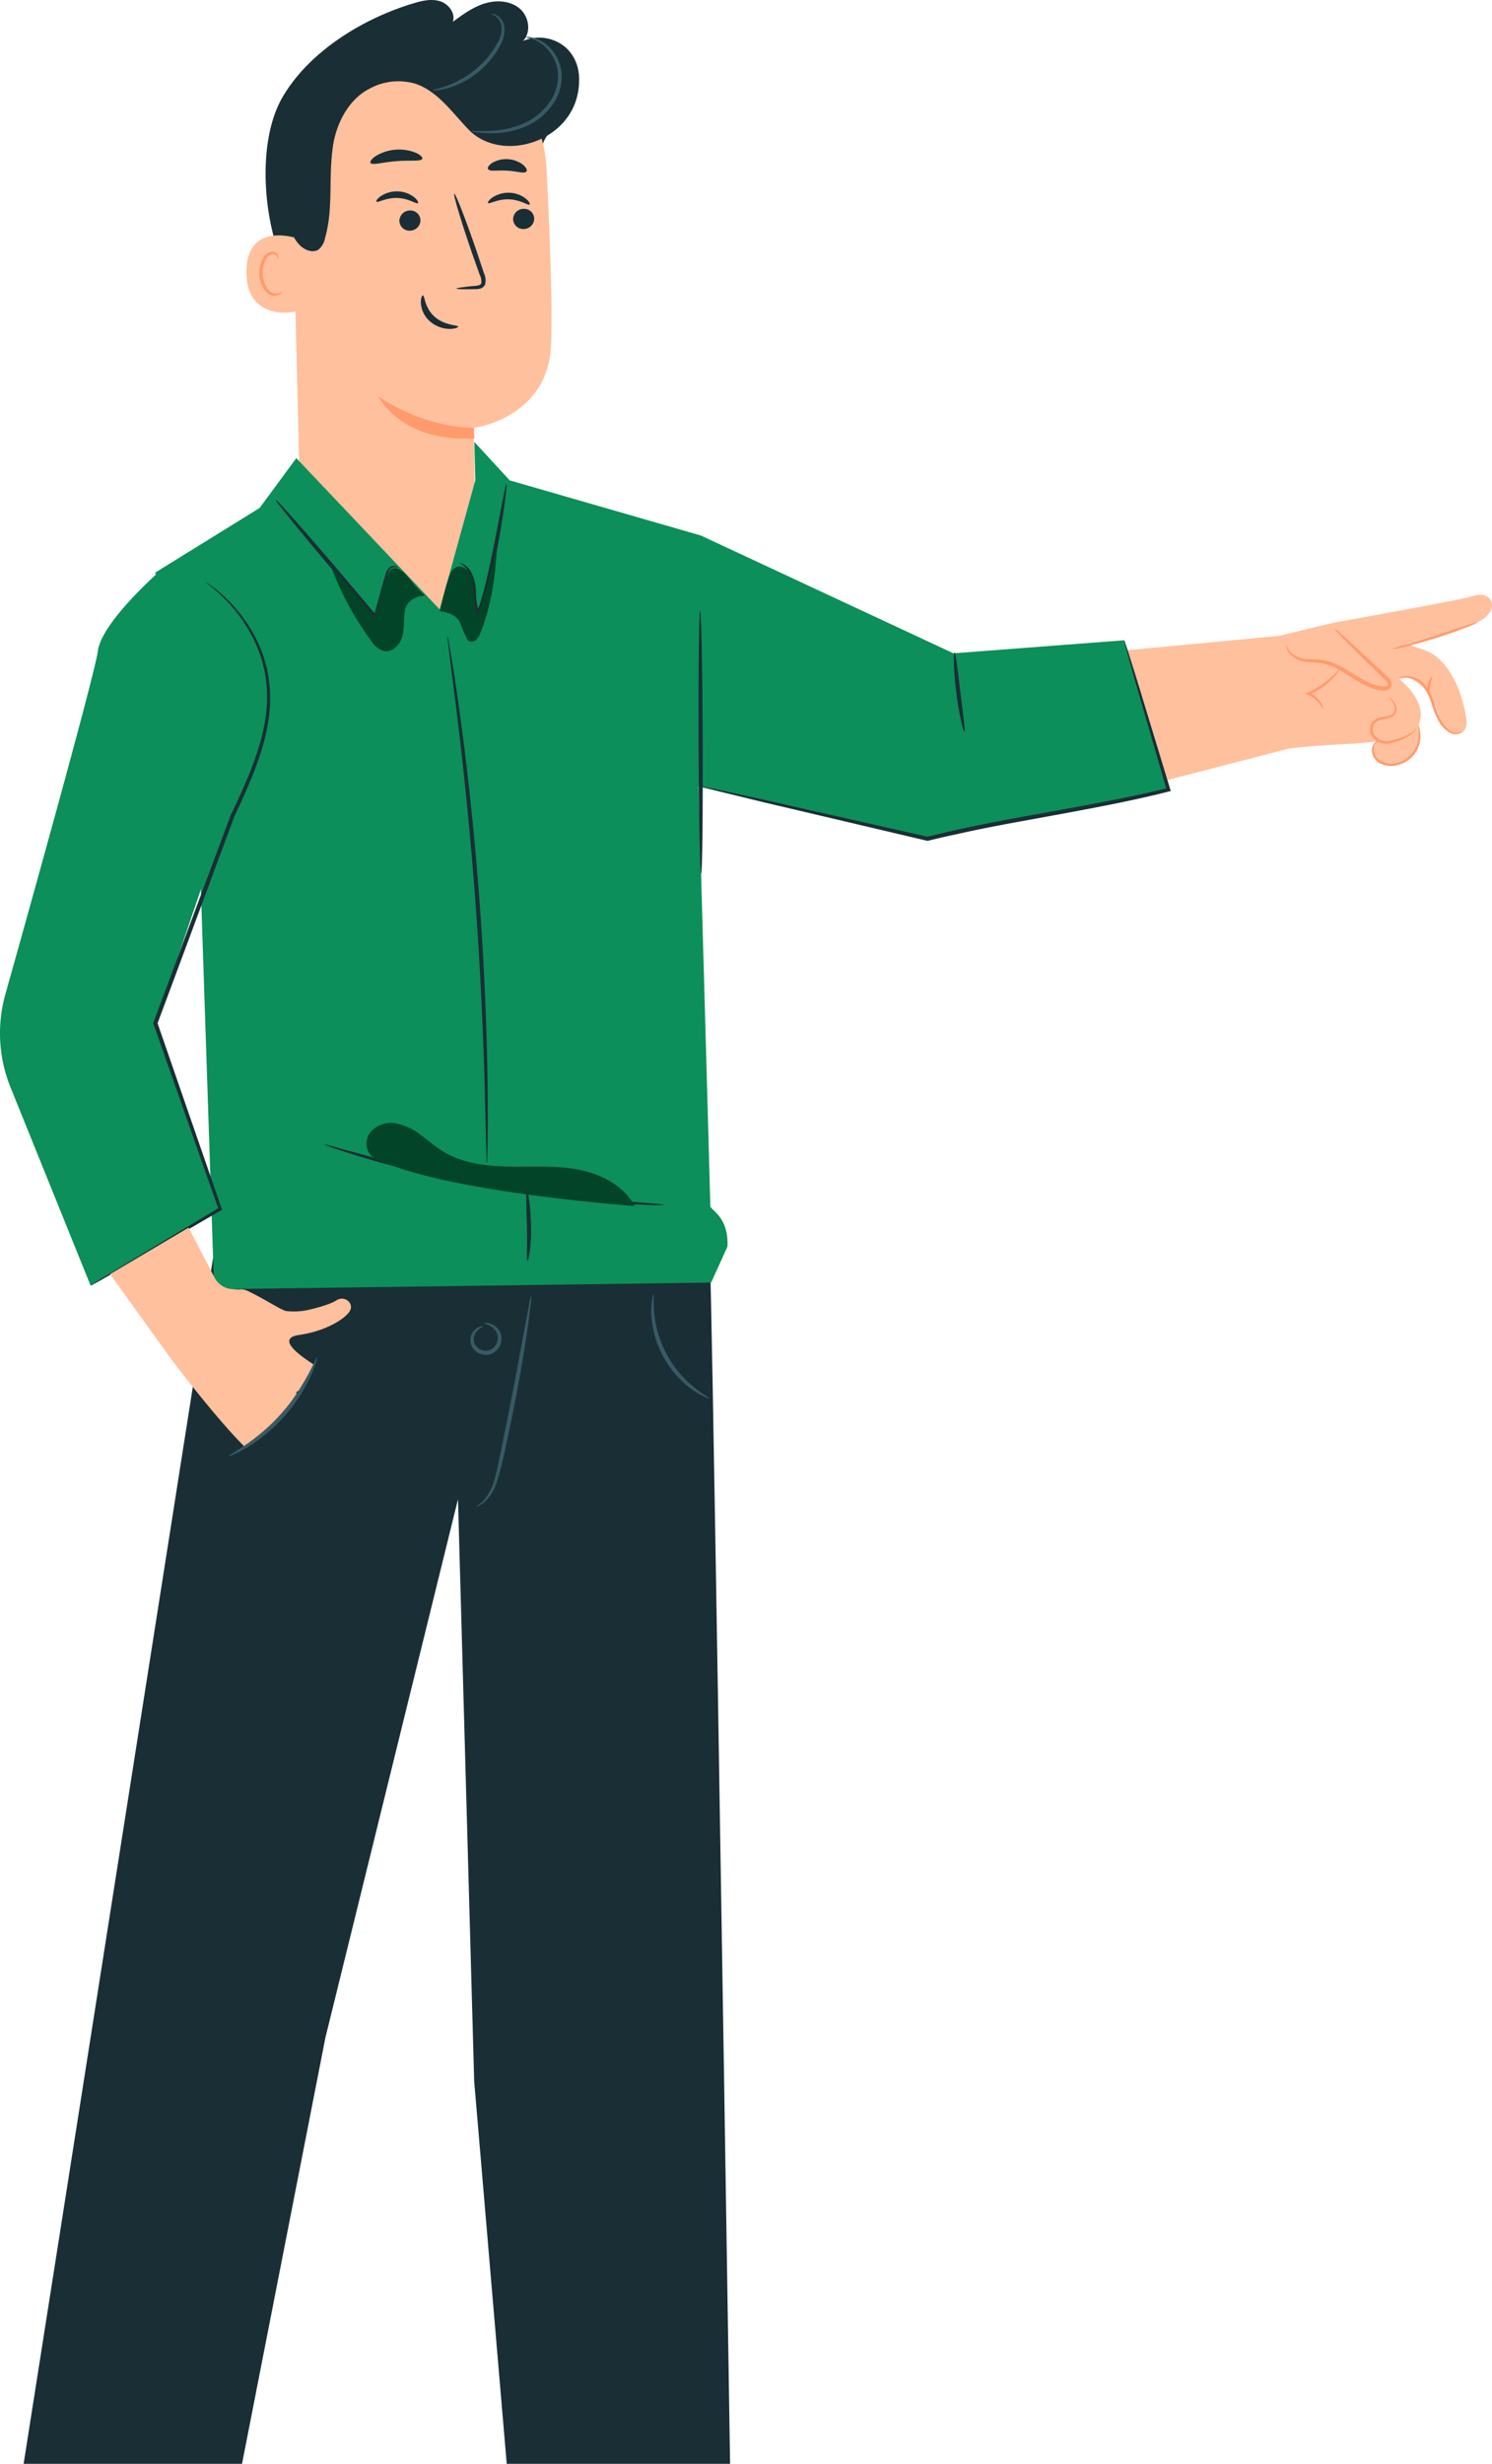 <svg id="Grupo_54" data-name="Grupo 54" xmlns="http://www.w3.org/2000/svg" xmlns:xlink="http://www.w3.org/1999/xlink" width="402.863" height="665" viewBox="0 0 402.863 665">
  <defs>
    <clipPath id="clip-path">
      <rect id="Rectángulo_79" data-name="Rectángulo 79" width="402.863" height="665" fill="none"/>
    </clipPath>
  </defs>
  <g id="Grupo_53" data-name="Grupo 53" clip-path="url(#clip-path)">
    <path id="Trazado_175" data-name="Trazado 175" d="M61.918,488.939,84.431,373.913l35.8-145.329,4.376,157.134,8.781,103.222H193.7c-1.991-129-5.041-322.728-5.407-322.715L117.063,151.21,54.111,163.391,2.948,488.939Z" transform="translate(3.432 176.061)" fill="#1a2e35"/>
    <path id="Trazado_176" data-name="Trazado 176" d="M38.8,73.3C32.5,60.863,30.515,38.544,37.737,26.177S59.565,4.891,73.3.822c2.294-.68,4.781-1.208,7.051-.45s4.112,3.26,3.337,5.526C86.357,3.93,89.093,1.93,92.261.945s6.9-.792,9.445,1.333,3.253,6.452.907,8.794a11,11,0,0,1,11.642,1.818A11,11,0,0,1,117.214,24.3,34.1,34.1,0,0,1,110.208,35.3c-2.721,2.907-2.991,5.727-2.208,9.631" transform="translate(38.58 0)" fill="#1a2e35"/>
    <path id="Trazado_177" data-name="Trazado 177" d="M86.827,170.2c-.383-5.963-1.346-59.946-1.338-60.193,0,0,20.038-2.48,20.9-22.41.42-9.627-.333-29.524-1.223-47.52A37.162,37.162,0,0,0,69.2,4.772l-1.924-.061C46.494,5.278,35.365,23.244,36.508,44l2.844,115.509" transform="translate(42.415 5.485)" fill="#ffc09d"/>
    <path id="Trazado_178" data-name="Trazado 178" d="M72.933,57.925s-12.59.346-25.721-8.482c0,0,5.984,12.471,25.935,11.3Z" transform="translate(54.971 57.569)" fill="#ff9b6c"/>
    <path id="Trazado_179" data-name="Trazado 179" d="M69.705,28.7a2.85,2.85,0,0,1-2.835,2.788,2.725,2.725,0,0,1-2.855-2.66,2.849,2.849,0,0,1,2.833-2.788,2.726,2.726,0,0,1,2.857,2.66" transform="translate(74.536 30.324)" fill="#1a2e35"/>
    <path id="Trazado_180" data-name="Trazado 180" d="M72.12,27.206c-.364.359-2.472-1.3-5.536-1.39-3.06-.132-5.357,1.374-5.677.989-.158-.171.221-.831,1.223-1.513a7.819,7.819,0,0,1,4.56-1.251,7.511,7.511,0,0,1,4.391,1.569c.92.753,1.219,1.435,1.039,1.6" transform="translate(70.876 27.987)" fill="#1a2e35"/>
    <path id="Trazado_181" data-name="Trazado 181" d="M55.518,28.909A2.854,2.854,0,0,1,52.683,31.7a2.725,2.725,0,0,1-2.857-2.658,2.851,2.851,0,0,1,2.833-2.79,2.729,2.729,0,0,1,2.859,2.66" transform="translate(58.015 30.562)" fill="#1a2e35"/>
    <path id="Trazado_182" data-name="Trazado 182" d="M58.2,27.037c-.366.361-2.476-1.3-5.536-1.39-3.06-.132-5.357,1.374-5.679.989-.158-.171.219-.829,1.225-1.513a7.817,7.817,0,0,1,4.558-1.251,7.513,7.513,0,0,1,4.394,1.569c.918.753,1.216,1.435,1.039,1.6" transform="translate(54.664 27.79)" fill="#1a2e35"/>
    <path id="Trazado_183" data-name="Trazado 183" d="M57.3,49.749c-.009-.175,1.907-.446,5-.742.786-.056,1.53-.19,1.68-.721a3.987,3.987,0,0,0-.45-2.333q-1.016-2.876-2.13-6.03C58.46,31.339,56.35,24.292,56.7,24.177s3.019,6.746,5.969,15.328q1.062,3.175,2.03,6.062A4.538,4.538,0,0,1,65,48.651a1.964,1.964,0,0,1-1.322,1.1,5.337,5.337,0,0,1-1.333.143c-3.112.071-5.039.026-5.045-.149" transform="translate(65.971 28.148)" fill="#1a2e35"/>
    <path id="Trazado_184" data-name="Trazado 184" d="M53.056,36.841c.5-.013.4,3.311,3.175,5.761s6.324,2.195,6.337,2.66c.039.21-.812.621-2.307.615a8.293,8.293,0,0,1-5.3-2.032,7.212,7.212,0,0,1-2.448-4.824c-.084-1.394.312-2.205.539-2.18" transform="translate(61.135 42.895)" fill="#1a2e35"/>
    <path id="Trazado_185" data-name="Trazado 185" d="M60.229,21.134c-.329.822-3.374.333-6.982.656-3.617.249-6.547,1.21-7,.448-.2-.364.329-1.132,1.526-1.9a12.191,12.191,0,0,1,10.653-.84c1.3.571,1.948,1.247,1.805,1.638" transform="translate(53.797 21.712)" fill="#1a2e35"/>
    <path id="Trazado_186" data-name="Trazado 186" d="M71.279,23.187c-.561.68-2.649-.108-5.186-.223-2.532-.2-4.7.322-5.173-.42-.208-.361.154-1.048,1.112-1.677a7.517,7.517,0,0,1,8.348.519c.874.742,1.147,1.47.9,1.8" transform="translate(70.867 23.104)" fill="#1a2e35"/>
    <path id="Trazado_187" data-name="Trazado 187" d="M44.3,30.124c-.335-.158-13.573-4.478-13.562,9.166S44.446,50.11,44.47,49.718,44.3,30.124,44.3,30.124" transform="translate(35.791 34.176)" fill="#ffc09d"/>
    <path id="Trazado_188" data-name="Trazado 188" d="M38.435,42.181c-.061-.043-.238.167-.638.351a2.374,2.374,0,0,1-1.777.039c-1.441-.528-2.658-2.816-2.727-5.275a7.9,7.9,0,0,1,.662-3.4,2.747,2.747,0,0,1,1.788-1.827,1.212,1.212,0,0,1,1.4.651c.184.381.1.654.169.677.039.035.294-.229.182-.792a1.517,1.517,0,0,0-.537-.855,1.786,1.786,0,0,0-1.314-.346,3.344,3.344,0,0,0-2.483,2.117,8.053,8.053,0,0,0-.82,3.8c.091,2.749,1.5,5.32,3.472,5.889a2.551,2.551,0,0,0,2.175-.364c.422-.338.493-.643.446-.667" transform="translate(37.653 36.547)" fill="#ff9b6c"/>
    <path id="Trazado_189" data-name="Trazado 189" d="M115.1,16.01C116.691,33.7,94.9,41.086,85.34,31.195c-4.422-4.573-8.279-10.291-14.3-12.352A16.194,16.194,0,0,0,58.6,20.152l-.115.058c-5.619,2.922-8.941,9.432-9.811,15.707-1.214,8.746.186,16.46-2.084,24.492a5.432,5.432,0,0,1-1.684,3.1c-1.651,1.19-4.037.145-5.4-1.368-2.177-2.426-2.948-5.779-3.422-9a56.1,56.1,0,0,1,.818-22.107A38.219,38.219,0,0,1,48,12.084a36.181,36.181,0,0,1,25.665-8.8A44.448,44.448,0,0,1,99.14,13.3c3.353,2.7,6.417,5.93,8.071,9.9" transform="translate(41.192 3.779)" fill="#1a2e35"/>
    <path id="Trazado_190" data-name="Trazado 190" d="M73.387,4.684a3.99,3.99,0,0,1,1.887.08,9.365,9.365,0,0,1,4.508,2.508,11.582,11.582,0,0,1,3.387,6.872,13.1,13.1,0,0,1-2.61,8.991,17.153,17.153,0,0,1-7.383,5.757,23.213,23.213,0,0,1-7.443,1.654,28.9,28.9,0,0,1-5.108-.156,5.692,5.692,0,0,1-1.835-.377c.013-.193,2.666.193,6.883-.208A24.242,24.242,0,0,0,72.8,28a16.714,16.714,0,0,0,6.913-5.484,12.4,12.4,0,0,0,2.5-8.274,11.144,11.144,0,0,0-2.954-6.452,9.771,9.771,0,0,0-4.086-2.636,17.567,17.567,0,0,1-1.781-.474" transform="translate(68.453 5.376)" fill="#375a64"/>
    <path id="Trazado_191" data-name="Trazado 191" d="M69.828,1.789c0-.052.5-.152,1.3.229a4.306,4.306,0,0,1,2.128,2.913,7.94,7.94,0,0,1-1.039,5.223,22.8,22.8,0,0,1-3.738,5.22,23.6,23.6,0,0,1-9.757,6.186c-2.84.931-4.714.9-4.716.8-.032-.186,1.781-.42,4.465-1.5a25.9,25.9,0,0,0,9.248-6.21A24.071,24.071,0,0,0,71.362,9.7,7.546,7.546,0,0,0,72.529,5.07a4.152,4.152,0,0,0-1.608-2.7c-.638-.439-1.108-.493-1.093-.58" transform="translate(62.881 2.023)" fill="#375a64"/>
    <path id="Trazado_192" data-name="Trazado 192" d="M127.25,94.139l93.833-8.9,14.856-3.567S269.874,75.6,273.06,74.6c3.682-1.154,5.123.344,5.454,1.729.519,2.16-1.619,4.472-4.749,5.558-1.08.377-18.38,5.619-18.38,5.619a42.709,42.709,0,0,1,5.7,1.889c4.026,1.545,7.738,6.963,9.458,13.172s1.651,8.1-.729,8.885a3.19,3.19,0,0,1-2.7-.483,6.31,6.31,0,0,1-2.664-3.619c-2.889-9.911-8.982-10.921-8.982-10.921l-1.944.467s6.145,4.656,5.824,9.986a6.093,6.093,0,0,1-.58,2.268,8.073,8.073,0,0,1-9.415,10.263c-1.335-.286-2.76-1.136-2.9-2.493a4.292,4.292,0,0,1,.515-2.073,6.645,6.645,0,0,0,.374-1.08l-5.627.545s-12.707.55-18.211,1.413l-88.446,22.89a22.652,22.652,0,1,1-7.815-44.48" transform="translate(124.271 86.383)" fill="#ffc09d"/>
    <path id="Trazado_193" data-name="Trazado 193" d="M160.522,82.834c.069,1.963,1.972,3.4,3.876,3.881s3.915.294,5.85.634c5.785,1.013,10.1,6.48,15.925,7.214.812.1,1.846-.026,2.119-.8.253-.714-.346-1.426-.894-1.95q-7.029-6.72-14.06-13.445" transform="translate(186.903 91.249)" fill="#ffc09d"/>
    <path id="Trazado_194" data-name="Trazado 194" d="M173.369,78.372a7.73,7.73,0,0,1,1.669,1.3c1.026.887,2.485,2.2,4.268,3.837,1.846,1.716,3.943,3.664,6.231,5.792l1.79,1.688c.526.578,1.472,1.1,1.6,2.439a1.636,1.636,0,0,1-1.058,1.5,3.358,3.358,0,0,1-1.58.2,12.663,12.663,0,0,1-2.79-.667c-3.623-1.34-6.365-3.669-9.153-5.1a14.674,14.674,0,0,0-4.1-1.545c-1.342-.258-2.671-.266-3.9-.4a6.852,6.852,0,0,1-5.229-2.506c-.818-1.216-.6-2.1-.561-2.067a5.689,5.689,0,0,0,.9,1.8,6.639,6.639,0,0,0,4.954,1.989c1.184.084,2.524.043,3.991.279a15.1,15.1,0,0,1,4.413,1.543c2.922,1.454,5.7,3.74,9.053,4.965a11.967,11.967,0,0,0,2.519.613c.8.089,1.506-.175,1.45-.608.011-.478-.634-1.1-1.24-1.669s-1.188-1.151-1.764-1.712c-2.229-2.19-4.27-4.2-6.067-5.967-1.716-1.71-3.093-3.106-4.026-4.091a7.709,7.709,0,0,1-1.37-1.61" transform="translate(186.874 91.247)" fill="#ff9b6c"/>
    <path id="Trazado_195" data-name="Trazado 195" d="M174.481,84.9a8,8,0,0,1,3.673.1,6.207,6.207,0,0,1,3.112,2.322,15.922,15.922,0,0,1,2.125,4.452,25.24,25.24,0,0,0,1.944,4.738,8.144,8.144,0,0,0,2.937,3.058,3.182,3.182,0,0,0,2.855.177c.621-.3.864-.6.844-.619-.037-.061-.342.16-.944.359a3,3,0,0,1-2.506-.359,8.066,8.066,0,0,1-2.615-2.946,27.667,27.667,0,0,1-1.838-4.643,15.425,15.425,0,0,0-2.279-4.619,6.489,6.489,0,0,0-3.5-2.407,5.766,5.766,0,0,0-2.857-.024c-.654.171-.972.377-.957.413" transform="translate(203.156 98.176)" fill="#ff9b6c"/>
    <path id="Trazado_196" data-name="Trazado 196" d="M197.023,77.552a20.362,20.362,0,0,0-3.446,1.019l-8.229,2.664c-3.106.952-5.913,1.816-8.27,2.539a20.193,20.193,0,0,0-3.407,1.143,16.268,16.268,0,0,0,3.539-.654c2.162-.515,5.121-1.329,8.352-2.346s6.121-2.052,8.186-2.87a16.136,16.136,0,0,0,3.275-1.5" transform="translate(202.214 90.282)" fill="#ff9b6c"/>
    <path id="Trazado_197" data-name="Trazado 197" d="M175.956,86.947c-.039.039.24.335.7.881a3.334,3.334,0,0,1,.952,2.61,1.78,1.78,0,0,1-1.154,1.34,9.454,9.454,0,0,1-2.281.535,4.022,4.022,0,0,0-2.571,1.251,3.424,3.424,0,0,0-.545,3.052,3.879,3.879,0,0,0,2.011,2.335,4.855,4.855,0,0,0,2.8.528,15.783,15.783,0,0,0,4.391-1.446,9.219,9.219,0,0,0,2.567-1.762c.511-.548.651-.95.621-.963-.056-.032-.273.3-.812.76a10.989,10.989,0,0,1-2.589,1.506,16.95,16.95,0,0,1-4.257,1.249,3.852,3.852,0,0,1-4.041-2.4,2.752,2.752,0,0,1,.4-2.418A3.434,3.434,0,0,1,174.3,92.96a9.507,9.507,0,0,0,2.413-.645,2.322,2.322,0,0,0,1.4-1.8,3.492,3.492,0,0,0-1.251-2.879c-.539-.5-.874-.721-.9-.69" transform="translate(199.006 101.234)" fill="#ff9b6c"/>
    <path id="Trazado_198" data-name="Trazado 198" d="M173.238,94.341c0-.035-.4-.015-.944.4a3.129,3.129,0,0,0-1.147,2.556,4.169,4.169,0,0,0,2.344,3.413,6.827,6.827,0,0,0,5.065.271,8.263,8.263,0,0,0,4.147-2.911,7.88,7.88,0,0,0,1.509-3.848,7.462,7.462,0,0,0-.195-2.764c-.175-.632-.355-.948-.394-.933a13.064,13.064,0,0,1,.087,3.627,7.771,7.771,0,0,1-1.53,3.517,7.875,7.875,0,0,1-3.835,2.628,6.342,6.342,0,0,1-4.556-.177,3.706,3.706,0,0,1-2.136-2.857,2.973,2.973,0,0,1,.827-2.312c.433-.435.784-.55.76-.608" transform="translate(199.273 105.4)" fill="#ff9b6c"/>
    <path id="Trazado_199" data-name="Trazado 199" d="M167.674,94.285a2.933,2.933,0,0,0-.537-1.641,6.772,6.772,0,0,0-3.292-2.913l.011.632a19.967,19.967,0,0,0,2.179-1.1c4.132-2.385,6.259-5.731,6.093-5.8-.162-.147-2.474,2.894-6.452,5.184-.714.416-1.426.779-2.1,1.089l-.74.342.753.29a7.11,7.11,0,0,1,3.182,2.506c.6.842.809,1.441.9,1.411" transform="translate(189.601 97.174)" fill="#ff9b6c"/>
    <path id="Trazado_200" data-name="Trazado 200" d="M179.42,84.386c-.132-.136-1.16.913-1.335,2.632-.193,1.718.591,2.963.749,2.857.19-.082-.214-1.288-.037-2.781.143-1.5.794-2.586.623-2.708" transform="translate(207.317 98.241)" fill="#ff9b6c"/>
    <path id="Trazado_201" data-name="Trazado 201" d="M227.271,162.23l-61.2-14.127s3.166,112.2,3.156,113.26,5.052,2.825,4.619,10.967l-4.4,9.685-134.2,1.8L31.629,174.848,19.383,90.354,47.535,72.936l9.908-13.445,38.707,40.83,9.627-34.844L105.5,55.108l9.569,10.385L166.68,80.377l68.188,31.792,46.1-3.521,11.971,40.337Z" transform="translate(22.569 64.165)" fill="#0c8f5a"/>
    <path id="Trazado_202" data-name="Trazado 202" d="M57.323,81.692a6.233,6.233,0,0,1,2.77,3.091,12.461,12.461,0,0,1,.842,4.712,17.748,17.748,0,0,0,.913,6.419l.461,1.121.485-1.119a61.443,61.443,0,0,0,3.026-9.926c1.632-7.012,2.675-13.432,3.372-18.085s.963-7.554.812-7.575-.714,2.831-1.6,7.443-2.063,10.995-3.684,17.958a68.272,68.272,0,0,1-2.872,9.761l.946,0a17.873,17.873,0,0,1-1-6.045,12.348,12.348,0,0,0-1.138-4.935,5.633,5.633,0,0,0-2.21-2.47c-.69-.37-1.119-.394-1.128-.355" transform="translate(66.739 70.245)" fill="#1a2e35"/>
    <path id="Trazado_203" data-name="Trazado 203" d="M34.371,62.294a8.855,8.855,0,0,0,1.307,1.881c.9,1.162,2.229,2.822,3.889,4.857,3.322,4.069,7.971,9.64,13.159,15.748,2.963,3.454,5.766,6.722,8.263,9.64l.638.747.238-.948c1.173-4.7,2.13-8.679,2.766-11.467.26-1.4,1.041-2.2,1.8-2.216a1.649,1.649,0,0,1,1.037.3c.054.019-.149-.571-1.05-.617a1.938,1.938,0,0,0-1.424.582,4.226,4.226,0,0,0-.944,1.79c-.814,2.766-1.9,6.692-3.164,11.374l.874-.2c-2.47-2.939-5.244-6.233-8.175-9.714-5.188-6.108-9.932-11.6-13.41-15.534-1.738-1.97-3.16-3.55-4.162-4.625a9.274,9.274,0,0,0-1.643-1.6" transform="translate(40.013 72.528)" fill="#1a2e35"/>
    <path id="Trazado_204" data-name="Trazado 204" d="M66.478,221.675a7.057,7.057,0,0,0,.11-1.452c.024-1.067.054-2.448.093-4.164.067-3.617.069-8.85-.009-15.317-.149-12.932-.764-30.8-2.229-50.486s-3.53-37.454-5.3-50.265c-.885-6.406-1.667-11.584-2.268-15.148-.294-1.69-.53-3.052-.712-4.1a6.969,6.969,0,0,0-.325-1.418,6.907,6.907,0,0,0,.1,1.452c.128,1.058.294,2.431.5,4.132.47,3.721,1.119,8.876,1.913,15.187,1.571,12.828,3.5,30.58,4.972,50.248s2.2,37.5,2.556,50.418c.152,6.359.277,11.553.366,15.3.05,1.714.089,3.1.119,4.162a7.074,7.074,0,0,0,.117,1.452" transform="translate(64.991 92.358)" fill="#1a2e35"/>
    <path id="Trazado_205" data-name="Trazado 205" d="M65.956,167.592c.307.058,1.173-4.262,1-9.629-.156-5.357-.831-9.629-1.115-9.608-.338.024-.164,4.346-.013,9.634.171,5.285-.182,9.556.126,9.6" transform="translate(76.438 172.737)" fill="#1a2e35"/>
    <path id="Trazado_206" data-name="Trazado 206" d="M40.387,142.7a22.9,22.9,0,0,0,3.452,1.3c2.247.779,5.526,1.809,9.6,3a316.827,316.827,0,0,0,32.325,7.51,316.848,316.848,0,0,0,32.941,4.086c4.238.29,7.67.452,10.045.5a22.974,22.974,0,0,0,3.692-.035,23.679,23.679,0,0,0-3.669-.4l-10-.851c-8.441-.777-20.076-2.147-32.809-4.4s-24.119-4.989-32.309-7.168c-3.948-1.08-7.216-1.972-9.685-2.647a23.359,23.359,0,0,0-3.582-.883" transform="translate(47.024 166.137)" fill="#1a2e35"/>
    <path id="Trazado_207" data-name="Trazado 207" d="M87.844,147.265c.312,0,.506-15.923.437-35.558s-.377-35.558-.688-35.556-.509,15.919-.437,35.56.377,35.556.688,35.554" transform="translate(101.463 88.666)" fill="#1a2e35"/>
    <path id="Trazado_208" data-name="Trazado 208" d="M44.451,70.678S27.539,85.183,26.429,93.393c-.857,6.35-17.488,65.98-24.981,92.673a38.944,38.944,0,0,0,1.415,25.176L24.47,264.705l34.961-20.682L41.951,193.879l14.475-42.545Z" transform="translate(0 82.294)" fill="#0c8f5a"/>
    <path id="Trazado_209" data-name="Trazado 209" d="M11.306,262.472a3.149,3.149,0,0,0,.658-.314l1.866-1.03c1.7-.974,4.069-2.329,7.069-4.047L46.49,242.164l.305-.18-.117-.338L29.314,191.464l0,.377,6.374-17.109,14.451-38.945-.017.041c4.433-9.3,8.268-18.284,9.335-26.9a37.721,37.721,0,0,0-.359-12.084,35.656,35.656,0,0,0-3.511-9.722,40.4,40.4,0,0,0-9.03-11.4,32.259,32.259,0,0,0-3.037-2.407,7.706,7.706,0,0,0-1.121-.725,7.629,7.629,0,0,0,1.017.864c.686.543,1.69,1.366,2.911,2.521a41.7,41.7,0,0,1,8.692,11.441,35.336,35.336,0,0,1,3.324,9.573,37.232,37.232,0,0,1,.24,11.822c-1.112,8.432-4.941,17.284-9.408,26.563l-.009.017-.009.024c-4.474,11.986-9.382,25.139-14.527,38.917-2.177,5.863-4.316,11.612-6.361,17.116l-.069.188.065.188c6.616,18.836,12.64,35.991,17.6,50.1l.188-.517c-10.586,6.357-19.271,11.571-25.4,15.246l-6.95,4.249-1.8,1.136a3.169,3.169,0,0,0-.593.426" transform="translate(13.164 84.525)" fill="#1a2e35"/>
    <path id="Trazado_210" data-name="Trazado 210" d="M66.471,78.494c-2.372.061-4.768,1.472-5.2,3.8s-.108,4.775-.716,7.069-2.695,4.526-5.017,4.043A6.186,6.186,0,0,1,52.221,90.8a81.131,81.131,0,0,1-10.9-20.1C41.38,70.859,53.3,84.455,53.3,84.455a39.9,39.9,0,0,1,2.692-10.014c.4-1.032.859-2.8,1.866-3.26,1.628-.745,3.781,1.636,4.857,3.065a28.664,28.664,0,0,0,3.757,4.039" transform="translate(48.107 82.31)" fill="#024427"/>
    <path id="Trazado_211" data-name="Trazado 211" d="M70.243,68.7c-.4,7.476-1.565,15.315-4.365,22.256A4.98,4.98,0,0,1,64.706,92.9a1.792,1.792,0,0,1-2.1.3c-.465-.31-1.957-4.075-2.145-4.6-1.11-3.091-5.595-3.376-5.595-3.376s1.783-7.95,2.928-10.3a2.861,2.861,0,0,1,2.79-1.8,4.641,4.641,0,0,1,3.076,3.528c.677,5.556.6,8.1,1.409,10.038,2.106-5.909,3.809-13.029,5.2-18.191" transform="translate(63.88 79.755)" fill="#024427"/>
    <path id="Trazado_212" data-name="Trazado 212" d="M47.68,149.357c-2.231-1.193-2.506-4.621-1.035-6.677a7.215,7.215,0,0,1,6.757-2.571,15.293,15.293,0,0,1,6.846,3.086c2.052,1.483,3.948,3.184,6.1,4.508,5.3,3.262,11.763,4,17.988,4.1s12.519-.353,18.631.833,12.218,4.335,15.166,9.82c0,0-53.2-3.872-70.456-13.1" transform="translate(53.246 163.06)" fill="#024427"/>
    <path id="Trazado_213" data-name="Trazado 213" d="M50.152,212.329c7.556-4.939,10.856-9.688,13.938-14.365a.561.561,0,0,1-.017-.47.774.774,0,0,1,.53-.32,75.345,75.345,0,0,0,4.08-7.151c-4.344-2.824-10.019-7.1-3.846-7.976,7.6-1.082,13.027-4.775,13.8-6.8s-1.757-3.837-3.759-2.545c-1.617,1.045-4.855,1.946-7.313,2.524a18.232,18.232,0,0,1-6.192.394c-1.286-.143-5.816-3.249-10.657-5.523a3.765,3.765,0,0,0-2.205-.29l-1.851-.128a5.744,5.744,0,0,1-4.7-3.082l-7.019-13.508L13.73,165.64l16.787,23.3s11.568,15.371,19.635,23.388" transform="translate(15.986 178.253)" fill="#ffc09d"/>
    <path id="Trazado_214" data-name="Trazado 214" d="M28.537,195.953c.052.115,2.009-.6,4.891-2.307a44.291,44.291,0,0,0,17.228-19.269c1.381-3.058,1.868-5.08,1.749-5.119-.344-.171-2.985,7.8-9.768,15.287-6.686,7.573-14.308,11.086-14.1,11.408" transform="translate(33.222 197.071)" fill="#375a64"/>
    <path id="Trazado_215" data-name="Trazado 215" d="M59.412,218.538c.015.035.216-.028.593-.186a7.044,7.044,0,0,0,1.5-.957,12.7,12.7,0,0,0,3.463-5.5,89.811,89.811,0,0,0,2.355-9.272c.777-3.5,1.589-7.359,2.383-11.421,1.6-8.123,2.811-15.521,3.591-20.89.385-2.684.667-4.861.829-6.37a9.48,9.48,0,0,0,.139-2.359,9.557,9.557,0,0,0-.571,2.292q-.487,2.6-1.184,6.309c-.978,5.329-2.316,12.692-3.909,20.8-.809,4.037-1.582,7.88-2.292,11.421-.751,3.5-1.29,6.694-2.093,9.231a13.332,13.332,0,0,1-3.006,5.435c-1.065,1.028-1.851,1.372-1.8,1.467" transform="translate(69.174 188.136)" fill="#375a64"/>
    <path id="Trazado_216" data-name="Trazado 216" d="M62.084,165.986c0-.063-.357-.13-.959.069a3.83,3.83,0,0,0-1.775,5.716A4.366,4.366,0,0,0,63.9,173.5a4.512,4.512,0,0,0,3.177-3.679,4.162,4.162,0,0,0-1.361-3.718c-1.8-1.545-3.413-1.091-3.329-.989-.041.188,1.418.113,2.766,1.554a3.433,3.433,0,0,1,.9,2.982,3.579,3.579,0,0,1-2.441,2.762,3.418,3.418,0,0,1-3.422-1.253,2.92,2.92,0,0,1-.322-3c.8-1.805,2.3-2.006,2.218-2.171" transform="translate(68.311 192.086)" fill="#375a64"/>
    <path id="Trazado_217" data-name="Trazado 217" d="M81.818,161.426c-.106-.024-.634,1.857-.567,4.984a26.838,26.838,0,0,0,11.188,20.8c2.573,1.781,4.433,2.376,4.472,2.275.089-.18-1.623-1.026-3.993-2.911a29.387,29.387,0,0,1-10.869-20.206c-.268-3.015-.03-4.913-.229-4.937" transform="translate(94.598 187.956)" fill="#375a64"/>
    <path id="Trazado_218" data-name="Trazado 218" d="M121.848,102.8c.314-.061-.361-4.846-1.089-10.752s-1.255-10.709-1.573-10.692c-.3.015-.29,4.883.455,10.83s1.911,10.672,2.208,10.614" transform="translate(138.557 94.723)" fill="#1a2e35"/>
    <path id="Trazado_219" data-name="Trazado 219" d="M201.728,79.844a3.088,3.088,0,0,0,.147.762c.149.576.338,1.292.569,2.177.561,2.006,1.333,4.766,2.3,8.227,2.078,7.181,5,17.252,8.486,29.31l.346-.608c-12.237,3.039-26.983,5.508-42.709,8.406-7.835,1.457-15.4,3.05-22.364,4.783l.253,0c-17.631-3.989-32.907-7.443-43.9-9.93-5.37-1.171-9.69-2.115-12.785-2.788l-3.43-.7a5.969,5.969,0,0,0-1.2-.18,5.844,5.844,0,0,0,1.158.366l3.389.874c3.08.749,7.374,1.8,12.713,3.1l43.815,10.32.126.028.13-.03c6.945-1.7,14.484-3.275,22.308-4.729,15.7-2.894,30.478-5.428,42.735-8.573l.493-.128-.145-.48c-3.651-12.01-6.7-22.044-8.874-29.195-1.076-3.43-1.935-6.164-2.558-8.151-.288-.868-.522-1.571-.71-2.136a3.121,3.121,0,0,0-.292-.719" transform="translate(101.81 92.966)" fill="#1a2e35"/>
  </g>
</svg>
